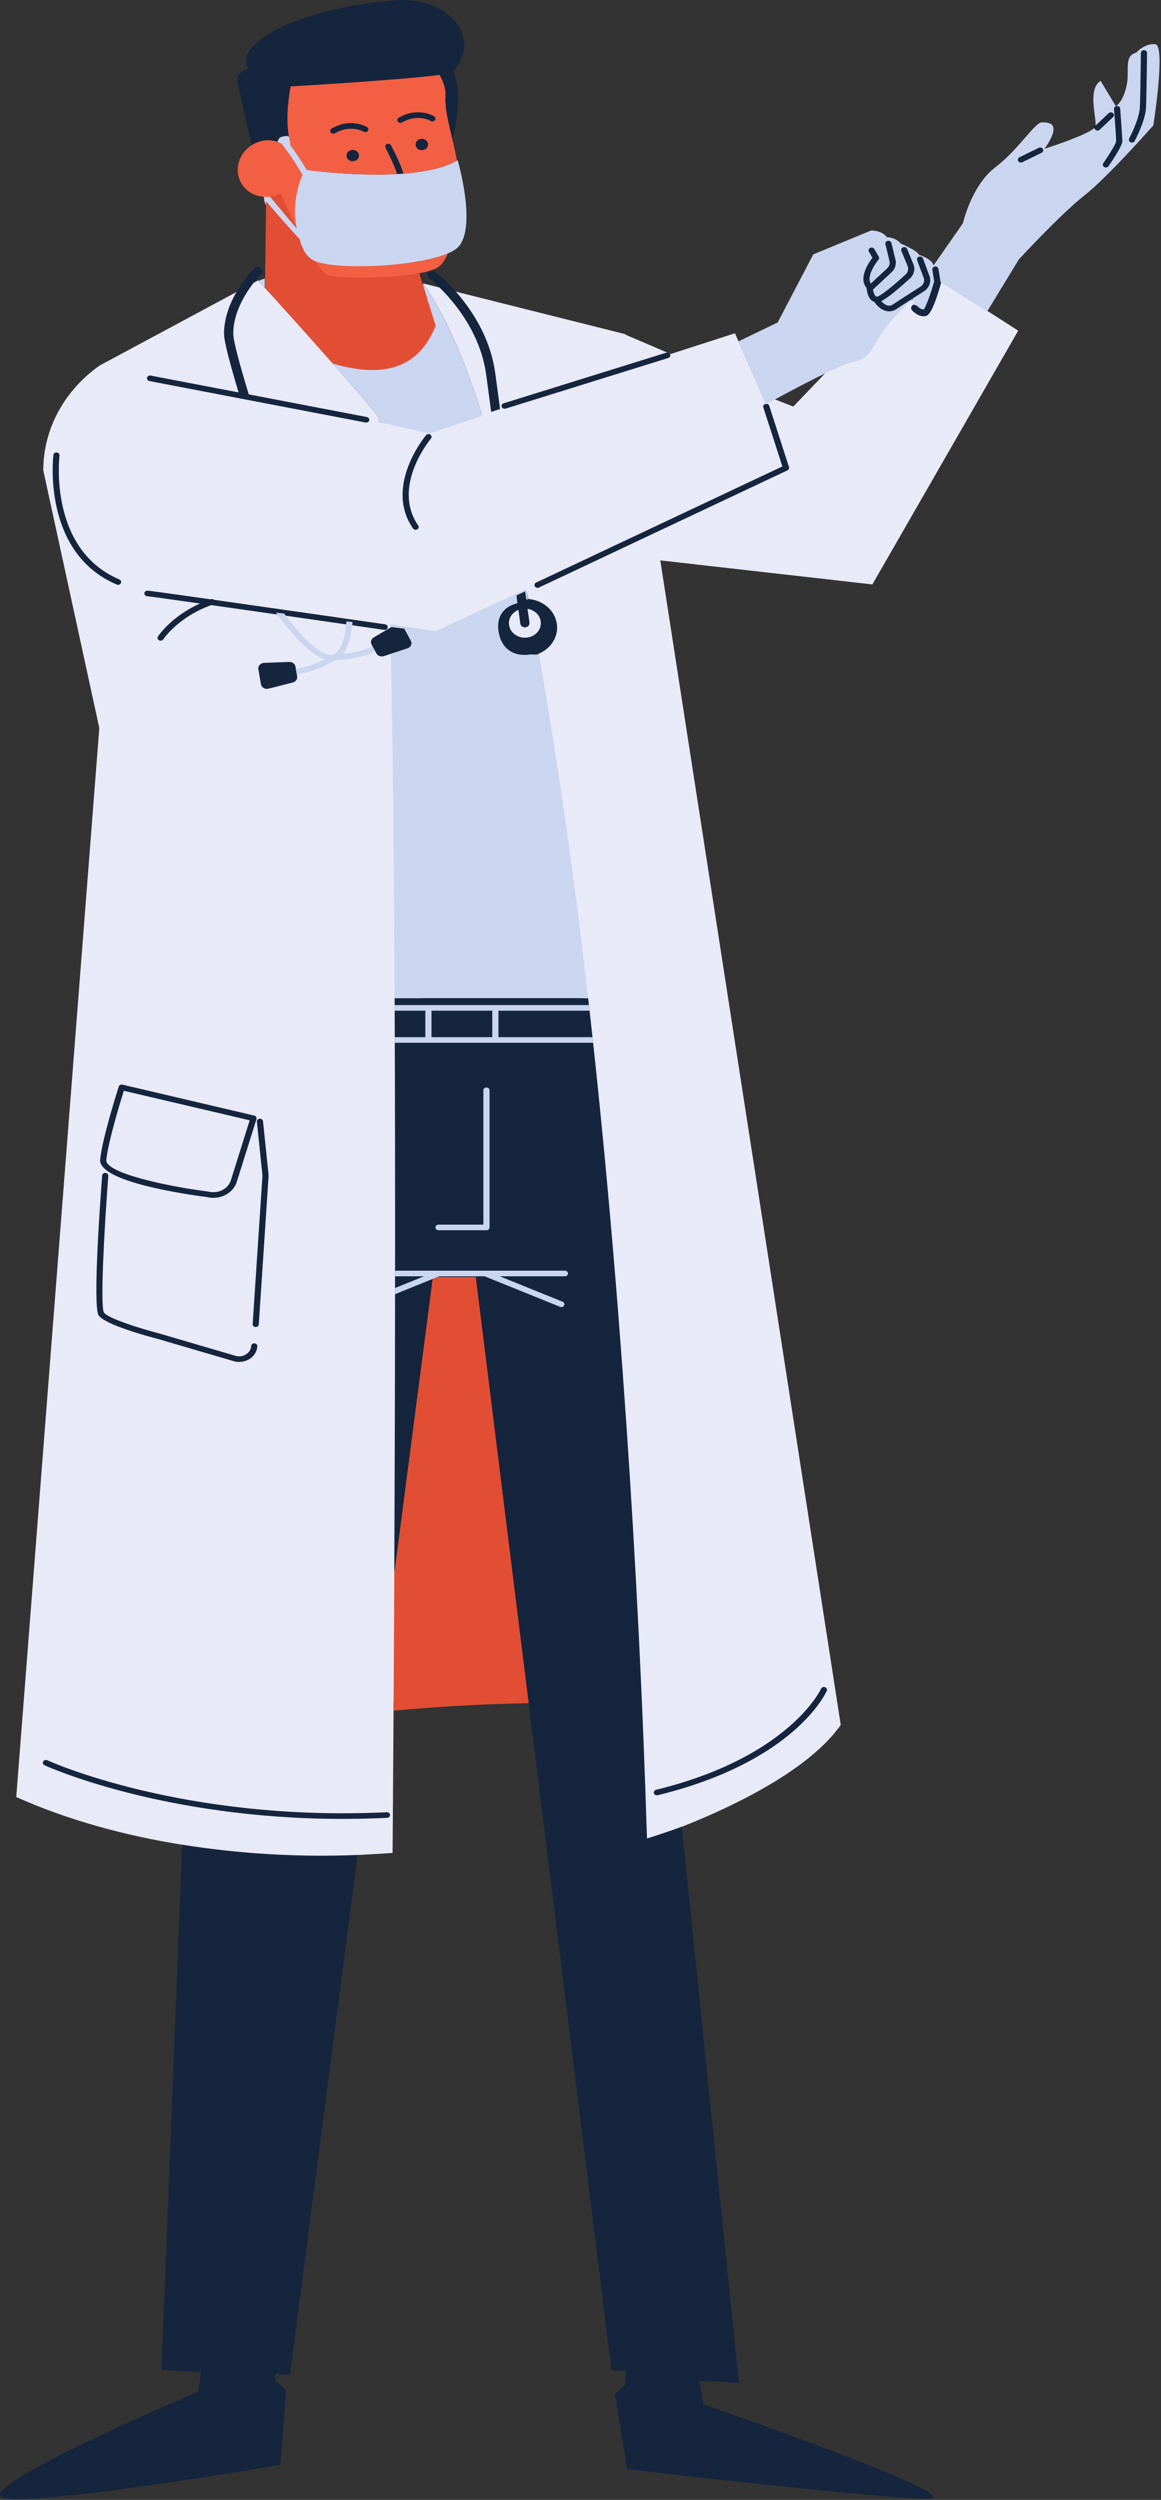 <svg width="330" height="710" viewBox="0 0 330 710" fill="none" xmlns="http://www.w3.org/2000/svg">
<rect x="0" y="0" width="330" height="710" fill="#333333" stroke="none"/>
<path d="M247.963 165.986L187.681 159.16L238.973 489.892C229.083 504.023 202.74 516.648 177.389 524.61C174.059 415.168 169.95 274.829 152.073 180.297C151.459 180.757 150.776 181.645 149.93 181.757C147.448 182.09 144.652 180.214 144.027 178.001C143.045 174.503 145.778 172.258 147.586 171.52C147.922 173.915 148.463 176.854 148.476 176.937C148.561 177.541 148.341 177.62 148.993 177.62C149.048 177.62 149.358 177.498 149.413 177.492C150.13 177.409 150.497 177.47 150.07 176.937C149.681 176.45 149.741 175.14 149.413 172.757C149.663 172.802 150.582 172.55 150.818 172.629C150.46 170.804 149.985 169.602 149.62 167.815L125.997 182.611L117.567 187.727C119.502 271.291 123.441 398.838 111.882 483.478C111.724 509.784 111.584 526.246 111.584 526.246C109.118 526.445 104.207 526.701 101.705 526.828C72.671 540.48 62.743 535.189 52.299 524.018C35.213 521.306 18.87 516.776 4.62 510.37L28.226 206.769L12.302 133.564C12.302 121.93 18.207 110.957 28.293 103.831L73.372 79.634C73.372 79.634 99.221 107.964 107.092 117.856C107.335 118.166 107.566 118.847 107.791 119.88L122.077 122.636L137.04 117.811C131.847 101.47 126.235 88.683 120.203 80.482L177.716 94.904L177.734 95.032L190.615 100.544L208.905 94.649L216.496 111.961L225.486 115.471L262.579 76.728L289.414 93.912L247.963 165.986Z" fill="#E9EAF7"/>
<path d="M149.856 181.068C147.374 181.402 145.066 179.837 144.701 177.582C144.398 175.702 145.542 173.954 147.35 173.218C147.684 175.612 147.88 177.042 147.891 177.125C147.975 177.73 148.543 178.174 149.193 178.174C149.249 178.174 149.304 178.168 149.358 178.164C150.077 178.08 150.589 177.48 150.497 176.827C150.484 176.744 150.284 175.312 149.954 172.917C151.835 173.211 153.393 174.558 153.685 176.371C154.05 178.634 152.334 180.735 149.856 181.068ZM158.257 177.042C157.611 173.033 153.867 170.168 149.565 170.095C149.467 169.391 149.364 168.637 149.255 167.85L146.764 168.991C146.831 169.484 146.898 169.963 146.965 170.417C142.7 171.514 139.869 175.318 140.532 179.421C141.257 183.88 145.809 186.963 150.702 186.304C155.597 185.649 158.98 181.502 158.257 177.042ZM103.201 37.608C103.384 37.719 103.611 37.78 103.835 37.78C104.212 37.78 104.566 37.608 104.779 37.324C104.948 37.097 105.011 36.821 104.948 36.549C104.895 36.278 104.717 36.044 104.461 35.882C104.267 35.767 102.429 34.714 99.762 34.714C97.852 34.714 95.958 35.239 94.146 36.282C93.89 36.432 93.708 36.659 93.645 36.931C93.579 37.198 93.627 37.48 93.792 37.707C93.999 38.011 94.358 38.196 94.754 38.196C94.968 38.196 95.174 38.139 95.357 38.034C96.799 37.208 98.291 36.787 99.782 36.787C101.832 36.787 103.183 37.596 103.201 37.608ZM112.855 50.432C112.679 50.483 112.448 50.505 112.18 50.505C111.693 50.505 111.139 50.422 110.811 50.339C110.707 50.317 110.604 50.3 110.5 50.3C109.995 50.3 109.545 50.611 109.411 51.059C109.24 51.608 109.594 52.18 110.195 52.334C110.348 52.373 111.177 52.58 112.149 52.58C113.142 52.58 113.939 52.369 114.529 51.953C115.156 51.503 116.336 50.666 111.395 41.195C111.205 40.834 110.805 40.601 110.366 40.601C110.195 40.601 110.032 40.636 109.879 40.702C109.605 40.824 109.398 41.029 109.296 41.288C109.198 41.55 109.209 41.832 109.345 42.083C111.205 45.659 112.728 49.285 112.855 50.432ZM118.834 31.652C116.922 31.652 115.034 32.179 113.215 33.221C112.686 33.526 112.528 34.171 112.862 34.651C113.075 34.951 113.427 35.134 113.823 35.134C114.037 35.134 114.251 35.079 114.433 34.974C115.875 34.148 117.367 33.727 118.858 33.727C120.908 33.727 122.253 34.536 122.273 34.546C122.46 34.657 122.68 34.724 122.905 34.724C123.283 34.724 123.635 34.552 123.849 34.264C124.018 34.037 124.08 33.759 124.024 33.487C123.964 33.215 123.793 32.978 123.537 32.822C123.343 32.706 121.529 31.652 118.834 31.652ZM119.898 39.181C119.782 39.181 119.662 39.194 119.546 39.21C118.444 39.388 117.701 40.352 117.897 41.361C118.066 42.244 118.905 42.893 119.891 42.893C120.013 42.893 120.129 42.88 120.252 42.858C121.353 42.682 122.095 41.722 121.901 40.713C121.73 39.826 120.884 39.181 119.898 39.181ZM100.267 42.333C100.152 42.333 100.031 42.343 99.916 42.365C99.379 42.449 98.912 42.72 98.6 43.126C98.291 43.529 98.168 44.024 98.266 44.511C98.435 45.393 99.277 46.042 100.263 46.042C100.379 46.042 100.499 46.03 100.615 46.007C101.723 45.831 102.46 44.872 102.264 43.862C102.095 42.98 101.253 42.333 100.267 42.333ZM295.653 41.65C295.464 41.65 295.282 41.688 295.117 41.771L289.632 44.462C289.085 44.734 288.878 45.361 289.176 45.863C289.372 46.196 289.755 46.407 290.175 46.407C290.365 46.407 290.547 46.362 290.716 46.285L296.194 43.596C296.749 43.325 296.949 42.698 296.657 42.193C296.457 41.854 296.074 41.65 295.653 41.65ZM264.569 78.663L262.59 73.323C262.432 72.901 262.007 72.624 261.519 72.624C261.397 72.624 261.27 72.642 261.154 72.674C260.557 72.857 260.235 73.445 260.442 73.988L262.372 79.196C262.541 79.983 262.182 80.782 261.463 81.236C259.351 82.579 255.529 85.022 253.673 86.265C253.343 86.486 253.034 86.592 252.722 86.592C252.638 86.592 252.56 86.582 252.473 86.57C251.841 86.46 251.238 85.949 250.89 85.6C252.845 84.546 256.259 81.597 258.841 79.245C260.077 78.113 260.471 76.418 259.856 74.915L258.08 70.606C257.915 70.2 257.49 69.935 257.014 69.935C256.88 69.935 256.747 69.957 256.62 70.001C256.333 70.097 256.108 70.29 255.979 70.539C255.859 70.794 255.845 71.078 255.954 71.332L257.726 75.647C258.038 76.389 257.835 77.221 257.227 77.781C253.479 81.192 250.49 83.564 249.419 83.964C249.346 83.998 249.29 84.008 249.23 84.008C249.205 84.008 249.181 84.002 249.15 84.002C248.869 83.842 248.571 83.161 248.408 82.323L253.606 77.487C254.67 76.495 255.115 75.092 254.786 73.739L253.63 68.953C253.515 68.477 253.058 68.144 252.522 68.144C252.444 68.144 252.357 68.15 252.279 68.166C251.981 68.227 251.725 68.387 251.56 68.621C251.396 68.854 251.347 69.132 251.409 69.403L252.564 74.183C252.729 74.854 252.511 75.546 251.981 76.034L247.591 80.121C246.679 77.882 249.771 74.078 249.904 73.905C250.178 73.589 250.223 73.145 250.016 72.79L248.749 70.612C248.553 70.273 248.164 70.062 247.745 70.062C247.563 70.062 247.38 70.101 247.215 70.18C246.661 70.452 246.447 71.078 246.739 71.581L247.678 73.189C246.563 74.666 243.654 79.068 246.047 81.786C246.082 82.289 246.332 84.834 247.945 85.754C248.086 85.833 248.23 85.898 248.377 85.949C248.402 86.004 248.433 86.054 248.462 86.099C248.609 86.32 249.947 88.228 252.034 88.599C252.261 88.638 252.493 88.66 252.718 88.66C253.515 88.66 254.312 88.405 255.024 87.928C256.357 87.036 258.888 85.399 262.766 82.933C264.246 81.995 264.94 80.376 264.569 78.663ZM325.97 14.313C325.759 14.113 325.472 14.003 325.162 13.997C324.541 13.997 324.029 14.463 324.023 15.029C323.956 20.791 323.816 29.778 323.7 30.898C323.366 34.104 320.993 38.721 320.719 39.244C320.443 39.76 320.682 40.38 321.247 40.629C321.4 40.696 321.565 40.729 321.741 40.729C322.173 40.729 322.576 40.502 322.763 40.147C322.878 39.936 325.57 34.846 325.966 31.092C326.124 29.561 326.282 16.532 326.293 15.05C326.3 14.768 326.184 14.506 325.97 14.313ZM318.66 30.837C318.618 30.299 318.126 29.871 317.456 29.871C317.449 29.871 317.449 29.871 317.449 29.871C316.822 29.912 316.348 30.411 316.39 30.977C316.414 31.259 316.439 31.575 316.463 31.913C316.256 31.757 316.014 31.664 315.744 31.664C315.435 31.664 315.143 31.78 314.923 31.978L311.132 35.568C310.701 35.977 310.712 36.632 311.161 37.03C311.375 37.215 311.655 37.32 311.954 37.32C312.263 37.32 312.557 37.208 312.768 37.004L316.561 33.416C316.568 33.416 316.568 33.41 316.572 33.404C316.775 36.172 317 39.453 317 40.098C316.958 40.629 315.264 43.497 313.378 46.23C313.042 46.713 313.207 47.35 313.737 47.656C313.913 47.76 314.126 47.816 314.34 47.816C314.736 47.816 315.094 47.634 315.301 47.328C316.786 45.176 319.27 41.384 319.27 40.124C319.27 39.181 318.899 34.043 318.674 31.06L318.66 30.837ZM265.737 75.446C265.724 75.446 265.713 75.446 265.699 75.446C265.401 75.491 265.134 75.635 264.958 75.858C264.776 76.079 264.702 76.351 264.744 76.629L265.285 79.827C264.264 83.477 262.986 86.92 262.358 87.74C261.969 87.656 261.348 87.214 260.976 86.815C260.764 86.582 260.442 86.448 260.106 86.448C259.838 86.448 259.582 86.531 259.382 86.687C258.901 87.052 258.835 87.707 259.235 88.145C259.393 88.317 260.818 89.824 262.487 89.824C262.663 89.824 262.846 89.808 263.028 89.769C263.656 89.642 264.976 89.376 267.531 80.182C267.569 80.054 267.576 79.916 267.556 79.778L266.99 76.323C266.912 75.824 266.443 75.446 265.737 75.446ZM33.192 166.019C33.314 166.075 33.437 166.098 33.563 166.098C33.893 166.098 34.209 165.931 34.356 165.637C34.561 165.238 34.374 164.765 33.935 164.577C13.684 155.972 16.88 129.654 16.916 129.389C16.971 128.951 16.631 128.557 16.15 128.502C15.681 128.452 15.235 128.756 15.182 129.2C15.14 129.478 11.792 156.925 33.192 166.019ZM109.946 514.695C51.896 517.458 13.824 500.113 13.448 499.934C13.014 499.736 12.491 499.892 12.273 500.285C12.052 500.673 12.224 501.155 12.649 501.354C13.003 501.52 46.011 516.588 97.425 516.588C101.509 516.588 105.723 516.492 110.037 516.287C110.518 516.265 110.889 515.894 110.865 515.45C110.84 515.012 110.451 514.647 109.946 514.695ZM42.469 108.223L103.913 120.001C103.976 120.012 104.036 120.018 104.096 120.018C104.499 120.018 104.864 119.762 104.948 119.385C105.046 118.959 104.741 118.531 104.274 118.444L70.712 112.011C68.374 104.352 66.291 96.889 66.298 94.76C66.34 85.649 74.162 77.921 74.235 77.841C74.734 77.361 74.705 76.606 74.175 76.15C73.645 75.702 72.817 75.73 72.323 76.213C71.972 76.55 63.722 84.686 63.676 94.75C63.669 97.068 65.641 104.243 67.82 111.456L42.828 106.67C42.347 106.565 41.891 106.855 41.793 107.28C41.695 107.712 41.993 108.134 42.469 108.223ZM30.216 329.459C29.882 333.059 46.906 336.857 59.104 338.402C60.582 338.779 62.02 338.613 63.242 337.97C64.472 337.321 65.343 336.273 65.683 335.02L70.972 318.18L35.195 309.79C34.245 312.824 30.697 324.395 30.216 329.459ZM34.812 308.055L72.274 316.839C72.506 316.894 72.702 317.032 72.817 317.221C72.933 317.403 72.962 317.626 72.902 317.831L67.375 335.431C66.919 337.084 65.763 338.481 64.118 339.351C63.048 339.911 61.861 340.199 60.655 340.199C60.016 340.199 59.377 340.122 58.745 339.962C53.686 339.323 27.872 335.725 28.475 329.321C29.04 323.337 33.563 309.198 33.753 308.598C33.886 308.188 34.343 307.945 34.812 308.055ZM29.973 333.119C29.517 333.069 29.072 333.418 29.036 333.856C28.566 340.022 26.296 370.93 28.037 373.57C29.808 376.265 42.474 379.658 44.965 380.301L66.396 386.579C66.919 386.733 67.455 386.806 67.985 386.806C69.013 386.806 70.028 386.522 70.905 385.979C72.232 385.147 73.049 383.833 73.145 382.369C73.176 381.931 72.811 381.554 72.33 381.527C71.793 381.477 71.428 381.838 71.404 382.276C71.337 383.245 70.796 384.117 69.913 384.665C69.038 385.214 67.947 385.364 66.932 385.064L45.47 378.776C39.894 377.334 30.636 374.424 29.535 372.761C28.426 370.842 29.71 347.945 30.781 333.967C30.812 333.529 30.454 333.146 29.973 333.119ZM73.559 376.147L76.33 334.188C76.354 333.878 76.334 333.568 76.299 333.296L74.758 318.435C74.709 317.997 74.266 317.697 73.803 317.716C73.323 317.758 72.969 318.147 73.018 318.585L74.558 333.478C74.589 333.679 74.6 333.89 74.589 334.095L71.814 376.048C71.782 376.492 72.154 376.869 72.635 376.896C72.653 376.896 72.671 376.896 72.684 376.896C73.145 376.896 73.53 376.569 73.559 376.147ZM41.866 169.34C42.396 169.369 48.366 170.2 56.858 171.399C48.737 175.035 45.067 180.504 44.898 180.763C44.648 181.141 44.782 181.629 45.196 181.856C45.336 181.933 45.494 181.966 45.646 181.966C45.937 181.966 46.231 181.834 46.394 181.585C46.436 181.518 50.723 175.174 60.065 171.853C74.972 173.966 95.727 176.943 109.204 178.89C109.672 178.95 110.128 178.656 110.202 178.224C110.275 177.79 109.952 177.381 109.478 177.314C102.544 176.316 78.326 172.828 60.858 170.356C60.626 170.149 60.279 170.078 59.956 170.19C59.925 170.194 59.9 170.206 59.871 170.212C49.875 168.797 42.311 167.75 41.897 167.75C41.428 167.75 41.056 168.087 41.038 168.521C41.027 168.947 41.396 169.314 41.866 169.34ZM185.86 509.301C185.963 509.656 186.323 509.889 186.706 509.889C186.78 509.889 186.858 509.877 186.931 509.867C225.686 500.395 234.646 481.026 235.004 480.205C235.186 479.801 234.968 479.341 234.523 479.175C234.074 479.002 233.562 479.203 233.386 479.613C233.301 479.808 224.317 499.081 186.481 508.324C186.012 508.441 185.738 508.873 185.86 509.301ZM122.333 123.461C121.954 123.183 121.402 123.25 121.104 123.599C120.982 123.739 109.022 138.001 117.402 150.11C117.567 150.349 117.852 150.483 118.146 150.483C118.304 150.483 118.462 150.444 118.607 150.361C119.016 150.122 119.143 149.633 118.883 149.262C111.163 138.1 122.368 124.708 122.484 124.576C122.782 124.226 122.711 123.727 122.333 123.461ZM222.381 132.471L152.396 165.449C151.969 165.647 151.799 166.13 152.024 166.517C152.176 166.795 152.481 166.951 152.797 166.951C152.937 166.951 153.07 166.923 153.2 166.862L223.823 133.586C224.195 133.41 224.377 133.014 224.262 132.649L218.644 115.244C218.51 114.822 218.016 114.583 217.559 114.707C217.092 114.832 216.829 115.27 216.963 115.692L222.381 132.471ZM143.43 116.092C143.528 116.092 143.624 116.081 143.715 116.053L189.938 101.675C190.394 101.531 190.639 101.075 190.486 100.665C190.328 100.244 189.822 100.029 189.373 100.167L143.15 114.544C142.693 114.684 142.448 115.139 142.602 115.554C142.729 115.887 143.069 116.092 143.43 116.092ZM123.604 77.121C123.052 76.7 122.224 76.767 121.761 77.278C121.298 77.787 121.371 78.535 121.925 78.963C122.07 79.068 135.973 89.798 138.195 106.455C138.553 109.172 139.047 112.804 139.613 116.984L142.146 116.169C141.609 112.21 141.142 108.767 140.795 106.167C138.457 88.577 124.214 77.582 123.604 77.121ZM105.618 183.065L105.91 183.609L106.689 185.038L106.97 185.559C107.359 186.275 108.278 186.614 109.1 186.348L115.833 184.158C116.806 183.842 117.255 182.822 116.799 181.978L114.925 178.518L111.286 178.062L106.226 181.041C105.492 181.479 105.229 182.343 105.618 183.065ZM83.219 193.839C84.065 193.622 84.595 192.868 84.461 192.075L84.363 191.499L84.089 189.923L83.987 189.325C83.847 188.538 83.079 187.966 82.202 187.999L75.063 188.267C74.035 188.305 73.267 189.153 73.432 190.086L74.168 194.322C74.327 195.253 75.344 195.847 76.334 195.591L83.219 193.839ZM51.769 523.906L45.908 673.111L57.167 673.695L56.243 679.294C56.243 679.294 -12.039 708.206 1.869 709.637C15.772 711.067 79.689 700.017 79.689 700.017L81.32 678.807L78.253 676.151L78.24 674.204L82.429 674.421L101.656 526.828C85.118 527.506 68.105 526.54 51.769 523.906ZM200.024 682.877L198.771 676.183L210.031 676.765L193.798 518.81C190.601 519.964 187.303 521.079 183.895 522.148C181.642 448.195 176.066 361.261 167.174 283.48H112.167C112.423 339.923 112.278 400.419 112.071 446.903L129.807 366.411L150.192 483.129L173.809 673.222L177.996 673.439L177.649 677.449L174.795 679.799L178.252 701.27C178.252 701.27 249.764 709.676 263.607 709.676C277.454 709.676 200.024 682.877 200.024 682.877ZM67.484 23.295C67.175 21.932 67.965 20.557 69.372 20.014L70.607 19.537C66.129 12.799 83.486 2.558 111.96 0.102C127.372 -1.224 137.264 10.665 128.87 20.29C132.583 28.941 127.274 44.606 127.274 44.606C124.238 33.976 123.252 28.979 122.782 24.155C110.945 25.447 93.518 27.134 89.763 27.355C88.844 32.502 82.89 47.666 81.697 48.299L76.744 45.121C74.85 46.131 72.428 45.144 71.983 43.187L67.484 23.295Z" fill="#15253D"/>
<path d="M326.032 15.046C326.037 14.607 325.647 14.246 325.167 14.24H325.162C324.681 14.24 324.292 14.589 324.285 15.029C324.229 20.002 324.085 29.717 323.962 30.914C323.608 34.315 320.98 39.299 320.955 39.348C320.741 39.747 320.924 40.224 321.358 40.413C321.485 40.469 321.612 40.492 321.741 40.492C322.064 40.492 322.38 40.329 322.527 40.041C322.642 39.831 325.32 34.753 325.703 31.07C325.868 29.5 326.026 15.634 326.032 15.046ZM319.007 40.124C319.007 38.954 318.424 31.181 318.4 30.853C318.362 30.415 317.948 30.078 317.467 30.111C316.982 30.143 316.621 30.52 316.652 30.965C316.866 33.743 317.26 39.232 317.26 40.114C317.207 40.763 315.319 43.862 313.596 46.358C313.34 46.729 313.469 47.218 313.877 47.455C314.024 47.532 314.182 47.577 314.34 47.577C314.631 47.577 314.912 47.445 315.081 47.2C316.263 45.492 319.007 41.368 319.007 40.124ZM296.426 42.304C296.194 41.915 295.664 41.777 295.239 41.982L289.761 44.671C289.334 44.878 289.176 45.361 289.407 45.748C289.565 46.014 289.864 46.17 290.175 46.17C290.315 46.17 290.46 46.135 290.589 46.074L296.067 43.385C296.492 43.175 296.65 42.692 296.426 42.304ZM264.319 78.74L264.032 77.965L263.892 77.592L263.863 77.515L262.34 73.4C262.189 72.985 261.701 72.764 261.232 72.901C260.775 73.039 260.533 73.496 260.684 73.911L262.632 79.151C262.814 80.028 262.418 80.92 261.617 81.431C259.01 83.082 255.547 85.3 253.83 86.454C253.363 86.776 252.9 86.886 252.424 86.803C251.64 86.665 250.91 86.016 250.483 85.533C252.332 84.651 255.907 81.579 258.652 79.072C259.814 78.014 260.192 76.412 259.607 75.002L257.835 70.689C257.666 70.279 257.16 70.069 256.711 70.223C256.259 70.379 256.027 70.839 256.199 71.249L257.975 75.564C258.316 76.389 258.098 77.326 257.416 77.947C253.588 81.435 250.634 83.769 249.521 84.187C249.198 84.308 249.076 84.235 249.009 84.203C248.571 83.954 248.268 83.027 248.128 82.246L253.423 77.32C254.42 76.383 254.834 75.065 254.532 73.79L253.374 69.004C253.272 68.582 252.813 68.304 252.332 68.4C251.865 68.493 251.56 68.921 251.669 69.347L252.82 74.126C253.002 74.881 252.76 75.657 252.17 76.207L247.513 80.537C246.051 78.176 249.661 73.812 249.697 73.761C249.911 73.512 249.942 73.179 249.784 72.901L248.517 70.724C248.292 70.334 247.763 70.19 247.335 70.395C246.91 70.6 246.745 71.078 246.97 71.472L247.981 73.208C246.917 74.587 243.91 78.985 246.307 81.767C246.307 81.767 246.307 81.767 246.307 81.773C246.345 82.25 246.581 84.696 248.085 85.555C248.226 85.629 248.388 85.706 248.584 85.76C248.608 85.837 248.64 85.91 248.686 85.977C248.827 86.188 250.111 88.017 252.09 88.366C252.297 88.405 252.511 88.423 252.718 88.423C253.459 88.423 254.189 88.19 254.866 87.74C256.571 86.592 260.021 84.385 262.614 82.739C263.983 81.873 264.666 80.344 264.319 78.74ZM327.826 35.6C327.826 35.6 314.905 50.278 308.161 55.567C301.416 60.858 289.614 73.656 289.614 73.656L280.557 88.506L278.293 87.058L267.282 80.038C267.295 79.971 267.302 79.9 267.295 79.833C267.295 79.823 267.295 79.823 267.295 79.811L266.734 76.357C266.661 75.923 266.218 75.619 265.744 75.686C265.646 75.696 265.565 75.734 265.481 75.769C265.414 75.801 265.358 75.846 265.298 75.891C265.281 75.907 265.256 75.919 265.238 75.935C265.194 75.98 265.165 76.024 265.127 76.067C265.102 76.108 265.085 76.15 265.06 76.195C265.049 76.229 265.031 76.268 265.018 76.306C265 76.395 264.987 76.495 265.007 76.588L265.358 78.768L265.365 78.813L265.541 79.888C264.593 83.26 263.235 87.087 262.529 87.924C262.305 87.879 262.029 87.819 261.737 87.723C261.379 87.513 261.02 87.231 260.775 86.969C260.593 86.77 260.326 86.687 260.056 86.697C259.662 86.243 259.424 85.629 259.547 84.791C259.547 84.791 254.627 89.143 251.255 93.75C247.883 98.36 247.745 101.819 242.405 102.839C238.645 103.559 225.248 110.701 217.668 114.861L209.902 96.95L221.047 91.576L231.164 72.246L247.605 65.465C247.605 65.465 250.556 65.337 252.103 67.383C252.103 67.383 254.349 67.258 256.034 69.176C256.034 69.176 260.673 71.099 261.232 72.374C261.232 72.374 264.604 73.4 265.305 75.191C265.33 75.248 265.341 75.315 265.358 75.369L273.692 63.419C273.692 63.419 276.127 52.667 282.87 47.545C289.614 42.426 294.106 34.746 296.17 34.746C298.229 34.746 301.977 34.919 296.92 42.254C296.92 42.254 309.087 38.362 311.083 36.326C311.094 36.521 311.181 36.709 311.344 36.86C311.515 37.004 311.733 37.081 311.953 37.081C312.178 37.081 312.41 36.998 312.579 36.837L316.379 33.25C316.712 32.934 316.701 32.435 316.354 32.124C316.007 31.824 315.453 31.83 315.119 32.147L311.388 35.673C311.673 33.372 309.062 25.27 312.842 22.975L317.151 30.139C317.151 30.139 319.025 29.285 320.145 24.676C321.271 20.069 319.208 15.976 322.958 14.95C322.958 14.95 325.394 12.217 328.387 12.561C331.388 12.904 327.826 35.6 327.826 35.6ZM75.246 81.69L75.263 79.091C74.656 79.302 74.07 79.529 73.505 79.772C73.741 80.044 74.351 80.709 75.246 81.69ZM138.268 349.399C138.749 349.399 139.145 349.045 139.145 348.6V309.663C139.145 309.219 138.749 308.864 138.268 308.864C137.78 308.864 137.391 309.219 137.391 309.663V347.807H124.652C124.171 347.807 123.775 348.162 123.775 348.6C123.775 349.045 124.171 349.399 124.652 349.399H138.268ZM139.928 287.046H122.649V294.569H139.928V287.046ZM168.402 294.569C168.458 295.102 168.518 295.63 168.58 296.161H112.216C112.216 295.63 112.211 295.096 112.211 294.569H120.897V287.046H112.18C112.18 286.512 112.173 285.981 112.173 285.454H167.392C167.447 285.981 167.507 286.518 167.57 287.046H141.676V294.569H168.402ZM137.124 118.099C132.843 104.598 128.28 93.501 123.434 85.406C122.448 83.759 121.449 82.224 120.44 80.826C120.349 80.804 120.245 80.782 120.153 80.764L121.371 84.651L96.884 75.692C108.383 76.367 126.611 74.177 130.319 70.075C135.566 64.269 130.088 45.498 130.088 45.498C119.606 51.765 94.42 49.163 88.24 48.408C84.559 41.982 82.141 38.867 82.019 38.743C81.703 38.417 79.895 38.81 79.537 39.098C79.172 39.392 78.544 40.725 78.86 41.051C78.892 41.08 81.302 43.878 85.307 51.01C83.566 54.975 83.408 59.588 84.082 63.735C81.928 60.992 79.183 57.443 77.035 54.936C76.737 54.592 75.531 55.042 75.154 55.313C74.776 55.579 75.19 57.664 75.488 58.009C81.064 64.496 83.833 67.319 85.271 68.527C85.928 70.452 86.731 72.109 87.566 73.307C88.276 74.337 90.595 75.031 93.803 75.424L76.882 83.493C84.223 91.588 101.01 110.215 107.092 117.856C107.334 118.16 107.566 118.854 107.786 119.874L122.034 123.135L137.124 118.099ZM97.516 185.732C99.032 183.807 99.849 180.52 100.22 176.687L98.484 176.472C98.094 180.936 97.133 184.446 95.228 185.62C95.052 185.726 94.88 185.821 94.704 185.926C94.498 185.932 94.304 185.943 94.083 185.949C94.066 185.949 94.041 185.949 94.023 185.949C90.553 185.949 85.483 180.552 80.801 174.276L78.435 173.982C82.843 180.054 88.002 185.898 92.283 187.247C88.356 189.191 85.387 189.763 84.089 189.923L84.363 191.499C86.11 191.288 90.103 190.479 95.252 187.5C101.344 187.224 105.126 185.782 106.689 185.038L105.91 183.609C104.759 184.158 101.979 185.261 97.516 185.732ZM160.576 360.887H137.938C137.938 360.887 137.938 360.887 137.932 360.887H124.639H124.634H112.303C112.303 361.421 112.296 361.952 112.296 362.479H120.525L112.296 365.807C112.296 366.389 112.296 366.971 112.296 367.553L124.841 362.479H137.738L159.207 371.157C159.323 371.201 159.436 371.23 159.559 371.23C159.895 371.23 160.211 371.051 160.356 370.753C160.551 370.348 160.356 369.881 159.913 369.699L142.047 362.479H160.576C161.063 362.479 161.453 362.124 161.453 361.686C161.453 361.242 161.063 360.887 160.576 360.887ZM167.173 283.481H112.167C112.004 247.708 111.675 213.595 111.109 185.693L115.833 184.158C116.806 183.842 117.255 182.822 116.799 181.978L114.925 178.518L111.285 178.062L110.945 178.263C110.938 177.918 110.931 177.563 110.92 177.221L123.81 179.283L149.511 167.322C149.711 168.298 149.905 169.292 150.101 170.273C149.923 170.261 149.754 170.228 149.578 170.222C149.48 169.513 149.375 168.774 149.266 167.977L146.782 169.119C146.851 169.618 147.009 170.849 147.076 171.303C142.809 172.406 141.068 175.396 141.731 179.494C142.455 183.957 145.644 186.553 150.539 185.898C151.385 185.782 152.34 186.07 153.083 185.764C158.45 215.11 163.151 248.347 167.173 283.481Z" fill="#CAD6F0"/>
<path d="M76.379 55.445C78.752 58.201 81.886 62.143 84.304 64.828C84.304 64.79 84.272 64.406 84.266 64.368C81.693 59.511 81.419 54.198 79.16 48.731C79.124 48.642 77.181 48.453 77.145 48.366C76.233 47.461 75.763 46.934 75.763 46.934L75.66 55.157C75.928 55.147 76.201 55.234 76.379 55.445ZM121.372 84.651L120.154 80.763L119.175 77.62C110.409 79.257 96.775 77.803 94.4 76.955C93.555 76.651 91.231 76.306 89.697 74.199C87.115 73.212 85.868 70.734 85.132 67.84C83.651 66.337 80.907 63.281 75.636 57.159L75.362 79.056L75.331 81.779C78.984 85.805 87.177 94.849 94.607 103.271C108.219 107.226 118.785 105.246 123.831 92.497L121.372 84.651ZM124.379 362.668L122.972 363.234L112.072 446.903C112.005 461.447 111.936 474.622 111.869 485.867C123.818 484.731 136.637 483.961 150.271 483.727L135.23 362.668H124.379Z" fill="#E24E34"/>
<path d="M85.977 49.635C84.078 54.105 83.254 59.677 84.289 64.49C82.773 61.417 81.264 58.284 79.755 54.841C78.8 55.397 77.832 55.652 76.699 55.812C76.365 55.861 76.036 55.928 75.691 55.94C75.392 55.944 75.116 55.895 74.825 55.873C70.596 55.547 67.412 52.152 67.582 47.948C67.691 45.154 69.262 42.692 71.544 41.234C72.853 40.386 74.4 39.875 76.049 39.83C77.449 39.798 78.745 40.136 79.895 40.706C80.59 41.511 82.081 43.369 84.058 46.468C84.654 47.404 85.3 48.459 85.977 49.635ZM127.294 71.971C126.582 73.656 125.74 74.998 124.736 75.74C123.652 76.539 121.656 77.154 119.174 77.62C110.408 79.257 95.557 78.995 93.182 78.147C92.325 77.837 91.118 76.401 89.714 74.228C96.645 76.789 118.522 75.696 127.294 71.971ZM104.558 37.192C104.291 37.557 103.744 37.652 103.341 37.407C103.201 37.32 99.677 35.274 95.216 37.835C95.069 37.918 94.911 37.956 94.753 37.956C94.462 37.956 94.175 37.825 94.01 37.585C93.754 37.214 93.876 36.719 94.284 36.488C99.751 33.349 104.14 35.977 104.323 36.089C104.723 36.332 104.828 36.825 104.558 37.192ZM100.572 45.776C99.61 45.93 98.691 45.342 98.522 44.466C98.35 43.59 98.996 42.752 99.957 42.598C100.919 42.442 101.838 43.03 102.008 43.906C102.179 44.782 101.533 45.62 100.572 45.776ZM113.355 33.426C118.813 30.293 123.209 32.911 123.392 33.023C123.793 33.272 123.902 33.765 123.628 34.13C123.361 34.497 122.813 34.59 122.417 34.347C122.272 34.258 118.76 32.208 114.292 34.775C114.145 34.858 113.981 34.896 113.823 34.896C113.531 34.896 113.251 34.763 113.086 34.525C112.825 34.152 112.946 33.659 113.355 33.426ZM120.202 42.625C119.241 42.781 118.321 42.193 118.15 41.317C117.987 40.435 118.626 39.603 119.588 39.449C120.556 39.293 121.473 39.881 121.638 40.757C121.809 41.633 121.17 42.471 120.202 42.625ZM112.879 49.43C112.331 47.676 110.949 44.616 109.58 41.978C109.366 41.582 109.556 41.106 109.994 40.917C110.422 40.725 110.949 40.895 111.156 41.294C113.288 45.377 114.255 47.822 114.64 49.313C120.536 48.865 126.105 47.782 129.874 45.614C129.533 43.673 129.088 41.71 128.625 39.753C127.537 35.184 126.399 30.743 126.624 27.233C126.751 25.197 125.99 23.129 124.926 21.271C114.608 22.642 86.671 24.311 82.598 24.548C81.678 29.695 81.264 35.578 82.362 39.83C82.433 40.098 82.495 40.629 82.537 41.288C83.664 42.759 85.264 45.038 87.156 48.27C89.166 48.536 101.344 50.073 112.879 49.43Z" fill="#F35F43"/>
</svg>
